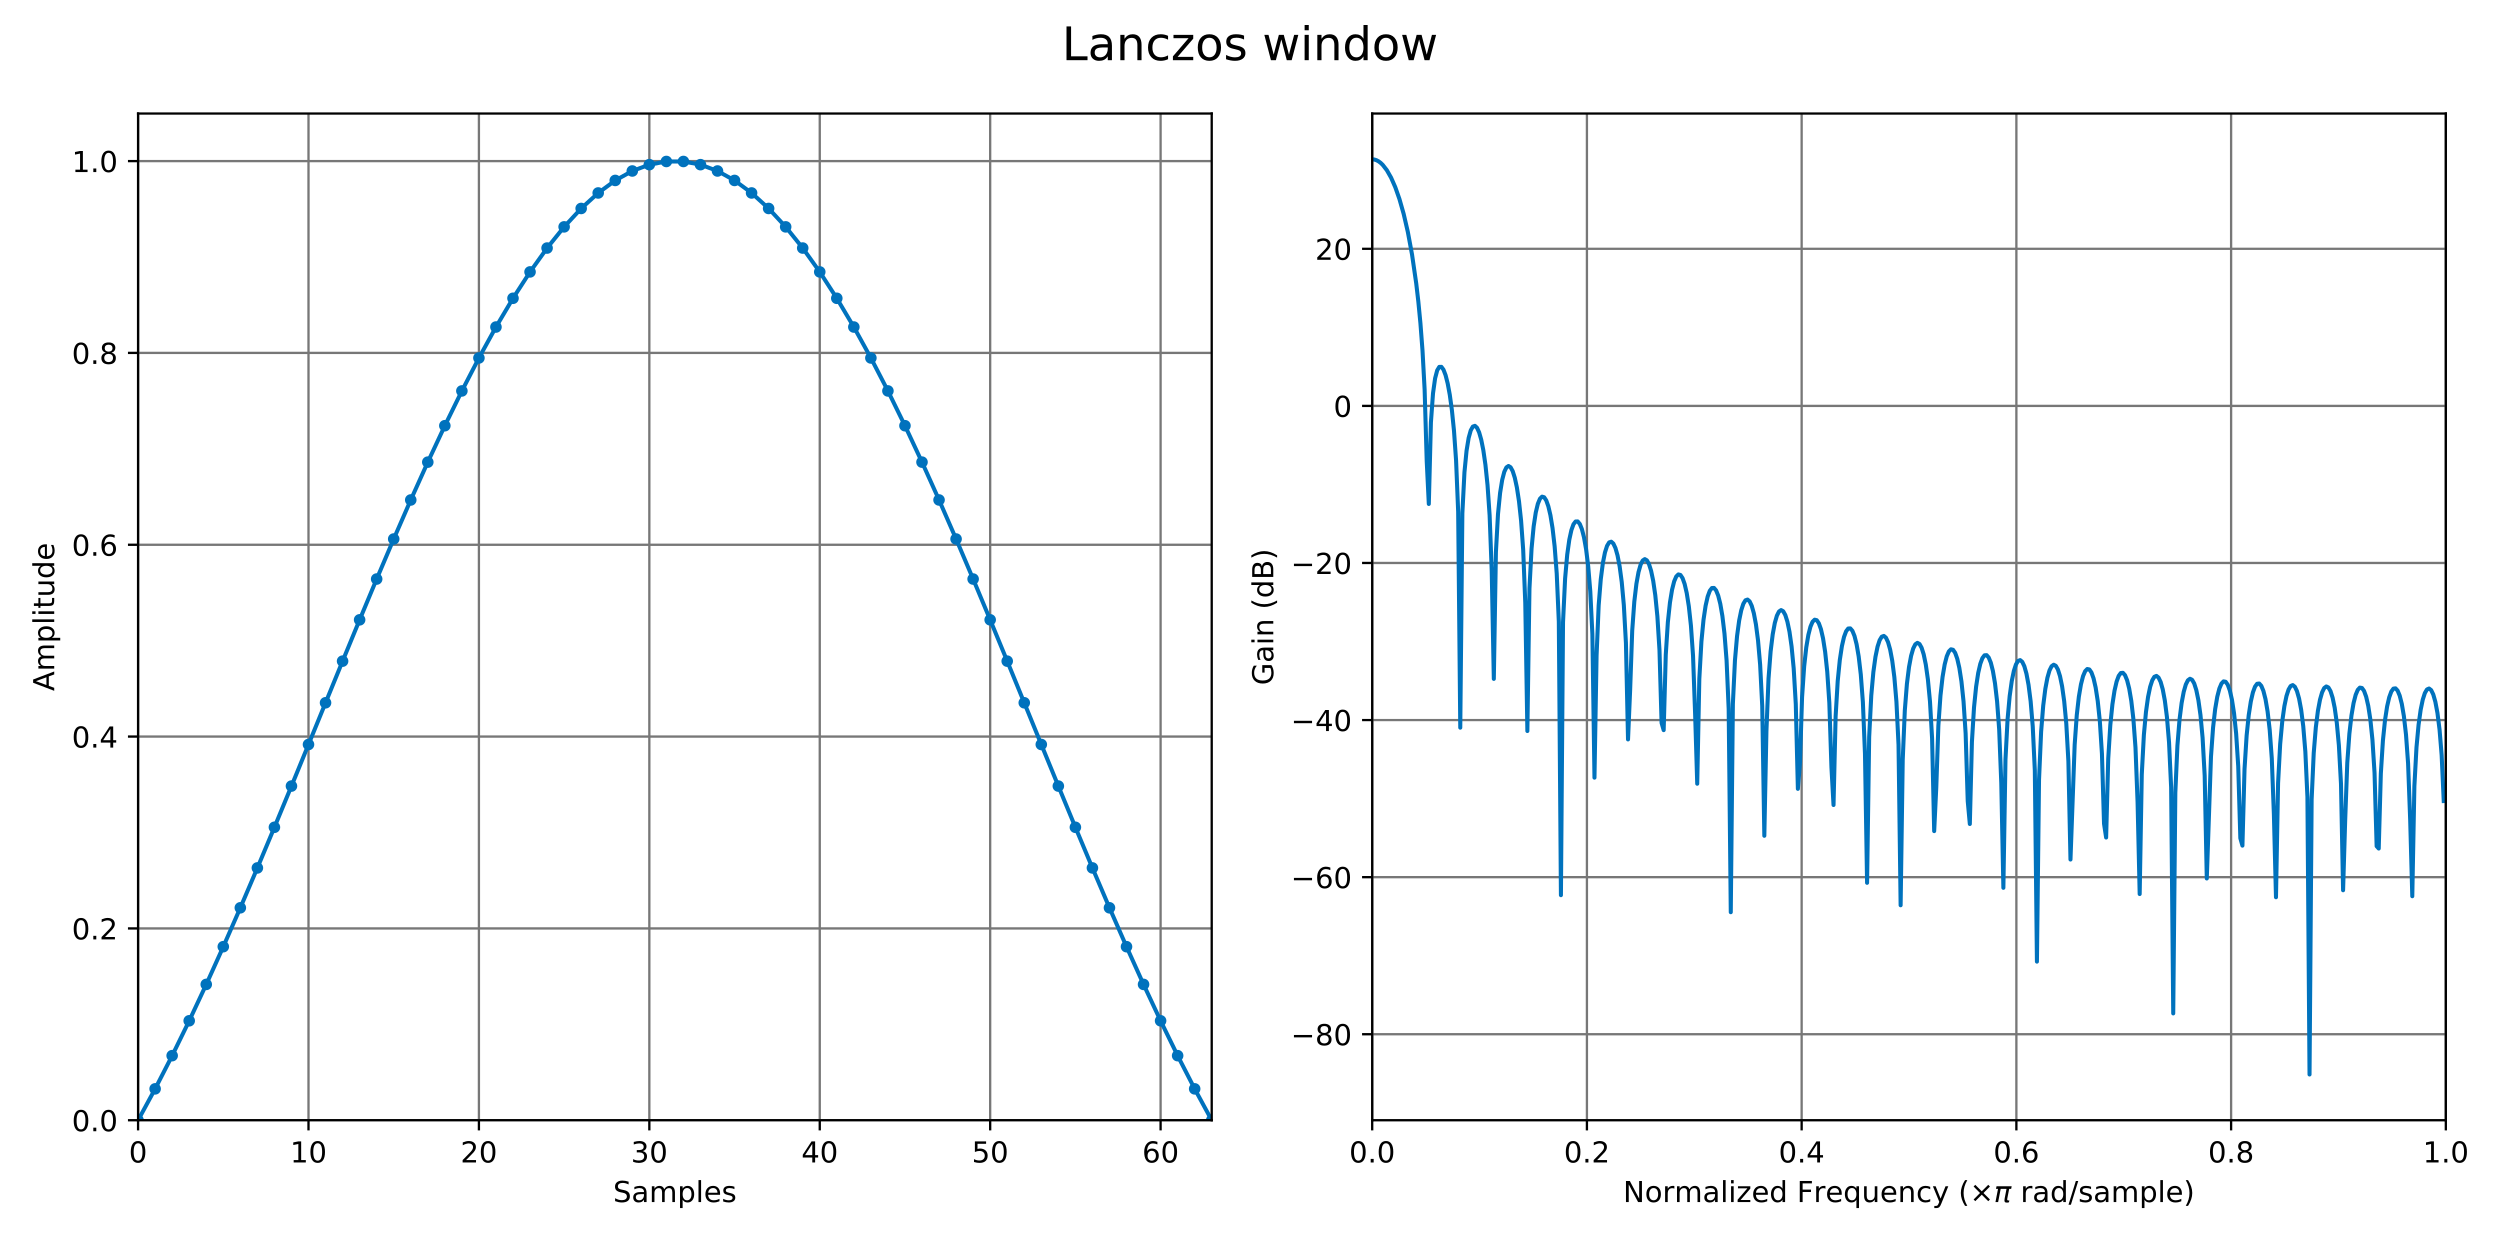 <?xml version="1.0" encoding="utf-8" standalone="no"?>
<!DOCTYPE svg PUBLIC "-//W3C//DTD SVG 1.1//EN"
  "http://www.w3.org/Graphics/SVG/1.1/DTD/svg11.dtd">
<!-- Created with matplotlib (https://matplotlib.org/) -->
<svg height="432pt" version="1.1" viewBox="0 0 864 432" width="864pt" xmlns="http://www.w3.org/2000/svg" xmlns:xlink="http://www.w3.org/1999/xlink">
 <defs>
  <style type="text/css">
*{stroke-linecap:butt;stroke-linejoin:round;}
  </style>
 </defs>
 <g id="figure_1">
  <g id="patch_1">
   <path d="M 0 432 
L 864 432 
L 864 0 
L 0 0 
z
" style="fill:#ffffff;"/>
  </g>
  <g id="axes_1">
   <g id="patch_2">
    <path d="M 47.72 387.16 
L 418.77 387.16 
L 418.77 39.24 
L 47.72 39.24 
z
" style="fill:#ffffff;"/>
   </g>
   <g id="matplotlib.axis_1">
    <g id="xtick_1">
     <g id="line2d_1">
      <path clip-path="url(#p474020f3d9)" d="M 47.72 387.16 
L 47.72 39.24 
" style="fill:none;stroke:#777777;stroke-linecap:square;stroke-width:0.8;"/>
     </g>
     <g id="line2d_2">
      <defs>
       <path d="M 0 0 
L 0 3.5 
" id="mc87c468ee3" style="stroke:#000000;stroke-width:0.8;"/>
      </defs>
      <g>
       <use style="stroke:#000000;stroke-width:0.8;" x="47.72" xlink:href="#mc87c468ee3" y="387.16"/>
      </g>
     </g>
     <g id="text_1">
      <!-- 0 -->
      <defs>
       <path d="M 31.781 66.406 
Q 24.172 66.406 20.328 58.906 
Q 16.5 51.422 16.5 36.375 
Q 16.5 21.391 20.328 13.891 
Q 24.172 6.391 31.781 6.391 
Q 39.453 6.391 43.281 13.891 
Q 47.125 21.391 47.125 36.375 
Q 47.125 51.422 43.281 58.906 
Q 39.453 66.406 31.781 66.406 
z
M 31.781 74.219 
Q 44.047 74.219 50.516 64.516 
Q 56.984 54.828 56.984 36.375 
Q 56.984 17.969 50.516 8.266 
Q 44.047 -1.422 31.781 -1.422 
Q 19.531 -1.422 13.062 8.266 
Q 6.594 17.969 6.594 36.375 
Q 6.594 54.828 13.062 64.516 
Q 19.531 74.219 31.781 74.219 
z
" id="DejaVuSans-48"/>
      </defs>
      <g transform="translate(44.539 401.758)scale(0.1 -0.1)">
       <use xlink:href="#DejaVuSans-48"/>
      </g>
     </g>
    </g>
    <g id="xtick_2">
     <g id="line2d_3">
      <path clip-path="url(#p474020f3d9)" d="M 106.617 387.16 
L 106.617 39.24 
" style="fill:none;stroke:#777777;stroke-linecap:square;stroke-width:0.8;"/>
     </g>
     <g id="line2d_4">
      <g>
       <use style="stroke:#000000;stroke-width:0.8;" x="106.617" xlink:href="#mc87c468ee3" y="387.16"/>
      </g>
     </g>
     <g id="text_2">
      <!-- 10 -->
      <defs>
       <path d="M 12.406 8.297 
L 28.516 8.297 
L 28.516 63.922 
L 10.984 60.406 
L 10.984 69.391 
L 28.422 72.906 
L 38.281 72.906 
L 38.281 8.297 
L 54.391 8.297 
L 54.391 0 
L 12.406 0 
z
" id="DejaVuSans-49"/>
      </defs>
      <g transform="translate(100.254 401.758)scale(0.1 -0.1)">
       <use xlink:href="#DejaVuSans-49"/>
       <use x="63.623" xlink:href="#DejaVuSans-48"/>
      </g>
     </g>
    </g>
    <g id="xtick_3">
     <g id="line2d_5">
      <path clip-path="url(#p474020f3d9)" d="M 165.514 387.16 
L 165.514 39.24 
" style="fill:none;stroke:#777777;stroke-linecap:square;stroke-width:0.8;"/>
     </g>
     <g id="line2d_6">
      <g>
       <use style="stroke:#000000;stroke-width:0.8;" x="165.514" xlink:href="#mc87c468ee3" y="387.16"/>
      </g>
     </g>
     <g id="text_3">
      <!-- 20 -->
      <defs>
       <path d="M 19.188 8.297 
L 53.609 8.297 
L 53.609 0 
L 7.328 0 
L 7.328 8.297 
Q 12.938 14.109 22.625 23.891 
Q 32.328 33.688 34.812 36.531 
Q 39.547 41.844 41.422 45.531 
Q 43.312 49.219 43.312 52.781 
Q 43.312 58.594 39.234 62.25 
Q 35.156 65.922 28.609 65.922 
Q 23.969 65.922 18.812 64.312 
Q 13.672 62.703 7.812 59.422 
L 7.812 69.391 
Q 13.766 71.781 18.938 73 
Q 24.125 74.219 28.422 74.219 
Q 39.75 74.219 46.484 68.547 
Q 53.219 62.891 53.219 53.422 
Q 53.219 48.922 51.531 44.891 
Q 49.859 40.875 45.406 35.406 
Q 44.188 33.984 37.641 27.219 
Q 31.109 20.453 19.188 8.297 
z
" id="DejaVuSans-50"/>
      </defs>
      <g transform="translate(159.151 401.758)scale(0.1 -0.1)">
       <use xlink:href="#DejaVuSans-50"/>
       <use x="63.623" xlink:href="#DejaVuSans-48"/>
      </g>
     </g>
    </g>
    <g id="xtick_4">
     <g id="line2d_7">
      <path clip-path="url(#p474020f3d9)" d="M 224.41 387.16 
L 224.41 39.24 
" style="fill:none;stroke:#777777;stroke-linecap:square;stroke-width:0.8;"/>
     </g>
     <g id="line2d_8">
      <g>
       <use style="stroke:#000000;stroke-width:0.8;" x="224.41" xlink:href="#mc87c468ee3" y="387.16"/>
      </g>
     </g>
     <g id="text_4">
      <!-- 30 -->
      <defs>
       <path d="M 40.578 39.312 
Q 47.656 37.797 51.625 33 
Q 55.609 28.219 55.609 21.188 
Q 55.609 10.406 48.188 4.484 
Q 40.766 -1.422 27.094 -1.422 
Q 22.516 -1.422 17.656 -0.516 
Q 12.797 0.391 7.625 2.203 
L 7.625 11.719 
Q 11.719 9.328 16.594 8.109 
Q 21.484 6.891 26.812 6.891 
Q 36.078 6.891 40.938 10.547 
Q 45.797 14.203 45.797 21.188 
Q 45.797 27.641 41.281 31.266 
Q 36.766 34.906 28.719 34.906 
L 20.219 34.906 
L 20.219 43.016 
L 29.109 43.016 
Q 36.375 43.016 40.234 45.922 
Q 44.094 48.828 44.094 54.297 
Q 44.094 59.906 40.109 62.906 
Q 36.141 65.922 28.719 65.922 
Q 24.656 65.922 20.016 65.031 
Q 15.375 64.156 9.812 62.312 
L 9.812 71.094 
Q 15.438 72.656 20.344 73.438 
Q 25.25 74.219 29.594 74.219 
Q 40.828 74.219 47.359 69.109 
Q 53.906 64.016 53.906 55.328 
Q 53.906 49.266 50.438 45.094 
Q 46.969 40.922 40.578 39.312 
z
" id="DejaVuSans-51"/>
      </defs>
      <g transform="translate(218.048 401.758)scale(0.1 -0.1)">
       <use xlink:href="#DejaVuSans-51"/>
       <use x="63.623" xlink:href="#DejaVuSans-48"/>
      </g>
     </g>
    </g>
    <g id="xtick_5">
     <g id="line2d_9">
      <path clip-path="url(#p474020f3d9)" d="M 283.307 387.16 
L 283.307 39.24 
" style="fill:none;stroke:#777777;stroke-linecap:square;stroke-width:0.8;"/>
     </g>
     <g id="line2d_10">
      <g>
       <use style="stroke:#000000;stroke-width:0.8;" x="283.307" xlink:href="#mc87c468ee3" y="387.16"/>
      </g>
     </g>
     <g id="text_5">
      <!-- 40 -->
      <defs>
       <path d="M 37.797 64.312 
L 12.891 25.391 
L 37.797 25.391 
z
M 35.203 72.906 
L 47.609 72.906 
L 47.609 25.391 
L 58.016 25.391 
L 58.016 17.188 
L 47.609 17.188 
L 47.609 0 
L 37.797 0 
L 37.797 17.188 
L 4.891 17.188 
L 4.891 26.703 
z
" id="DejaVuSans-52"/>
      </defs>
      <g transform="translate(276.945 401.758)scale(0.1 -0.1)">
       <use xlink:href="#DejaVuSans-52"/>
       <use x="63.623" xlink:href="#DejaVuSans-48"/>
      </g>
     </g>
    </g>
    <g id="xtick_6">
     <g id="line2d_11">
      <path clip-path="url(#p474020f3d9)" d="M 342.204 387.16 
L 342.204 39.24 
" style="fill:none;stroke:#777777;stroke-linecap:square;stroke-width:0.8;"/>
     </g>
     <g id="line2d_12">
      <g>
       <use style="stroke:#000000;stroke-width:0.8;" x="342.204" xlink:href="#mc87c468ee3" y="387.16"/>
      </g>
     </g>
     <g id="text_6">
      <!-- 50 -->
      <defs>
       <path d="M 10.797 72.906 
L 49.516 72.906 
L 49.516 64.594 
L 19.828 64.594 
L 19.828 46.734 
Q 21.969 47.469 24.109 47.828 
Q 26.266 48.188 28.422 48.188 
Q 40.625 48.188 47.75 41.5 
Q 54.891 34.812 54.891 23.391 
Q 54.891 11.625 47.562 5.094 
Q 40.234 -1.422 26.906 -1.422 
Q 22.312 -1.422 17.547 -0.641 
Q 12.797 0.141 7.719 1.703 
L 7.719 11.625 
Q 12.109 9.234 16.797 8.062 
Q 21.484 6.891 26.703 6.891 
Q 35.156 6.891 40.078 11.328 
Q 45.016 15.766 45.016 23.391 
Q 45.016 31 40.078 35.438 
Q 35.156 39.891 26.703 39.891 
Q 22.75 39.891 18.812 39.016 
Q 14.891 38.141 10.797 36.281 
z
" id="DejaVuSans-53"/>
      </defs>
      <g transform="translate(335.842 401.758)scale(0.1 -0.1)">
       <use xlink:href="#DejaVuSans-53"/>
       <use x="63.623" xlink:href="#DejaVuSans-48"/>
      </g>
     </g>
    </g>
    <g id="xtick_7">
     <g id="line2d_13">
      <path clip-path="url(#p474020f3d9)" d="M 401.101 387.16 
L 401.101 39.24 
" style="fill:none;stroke:#777777;stroke-linecap:square;stroke-width:0.8;"/>
     </g>
     <g id="line2d_14">
      <g>
       <use style="stroke:#000000;stroke-width:0.8;" x="401.101" xlink:href="#mc87c468ee3" y="387.16"/>
      </g>
     </g>
     <g id="text_7">
      <!-- 60 -->
      <defs>
       <path d="M 33.016 40.375 
Q 26.375 40.375 22.484 35.828 
Q 18.609 31.297 18.609 23.391 
Q 18.609 15.531 22.484 10.953 
Q 26.375 6.391 33.016 6.391 
Q 39.656 6.391 43.531 10.953 
Q 47.406 15.531 47.406 23.391 
Q 47.406 31.297 43.531 35.828 
Q 39.656 40.375 33.016 40.375 
z
M 52.594 71.297 
L 52.594 62.312 
Q 48.875 64.062 45.094 64.984 
Q 41.312 65.922 37.594 65.922 
Q 27.828 65.922 22.672 59.328 
Q 17.531 52.734 16.797 39.406 
Q 19.672 43.656 24.016 45.922 
Q 28.375 48.188 33.594 48.188 
Q 44.578 48.188 50.953 41.516 
Q 57.328 34.859 57.328 23.391 
Q 57.328 12.156 50.688 5.359 
Q 44.047 -1.422 33.016 -1.422 
Q 20.359 -1.422 13.672 8.266 
Q 6.984 17.969 6.984 36.375 
Q 6.984 53.656 15.188 63.938 
Q 23.391 74.219 37.203 74.219 
Q 40.922 74.219 44.703 73.484 
Q 48.484 72.75 52.594 71.297 
z
" id="DejaVuSans-54"/>
      </defs>
      <g transform="translate(394.738 401.758)scale(0.1 -0.1)">
       <use xlink:href="#DejaVuSans-54"/>
       <use x="63.623" xlink:href="#DejaVuSans-48"/>
      </g>
     </g>
    </g>
    <g id="text_8">
     <!-- Samples -->
     <defs>
      <path d="M 53.516 70.516 
L 53.516 60.891 
Q 47.906 63.578 42.922 64.891 
Q 37.938 66.219 33.297 66.219 
Q 25.25 66.219 20.875 63.094 
Q 16.5 59.969 16.5 54.203 
Q 16.5 49.359 19.406 46.891 
Q 22.312 44.438 30.422 42.922 
L 36.375 41.703 
Q 47.406 39.594 52.656 34.297 
Q 57.906 29 57.906 20.125 
Q 57.906 9.516 50.797 4.047 
Q 43.703 -1.422 29.984 -1.422 
Q 24.812 -1.422 18.969 -0.25 
Q 13.141 0.922 6.891 3.219 
L 6.891 13.375 
Q 12.891 10.016 18.656 8.297 
Q 24.422 6.594 29.984 6.594 
Q 38.422 6.594 43.016 9.906 
Q 47.609 13.234 47.609 19.391 
Q 47.609 24.75 44.312 27.781 
Q 41.016 30.812 33.5 32.328 
L 27.484 33.5 
Q 16.453 35.688 11.516 40.375 
Q 6.594 45.062 6.594 53.422 
Q 6.594 63.094 13.406 68.656 
Q 20.219 74.219 32.172 74.219 
Q 37.312 74.219 42.625 73.281 
Q 47.953 72.359 53.516 70.516 
z
" id="DejaVuSans-83"/>
      <path d="M 34.281 27.484 
Q 23.391 27.484 19.188 25 
Q 14.984 22.516 14.984 16.5 
Q 14.984 11.719 18.141 8.906 
Q 21.297 6.109 26.703 6.109 
Q 34.188 6.109 38.703 11.406 
Q 43.219 16.703 43.219 25.484 
L 43.219 27.484 
z
M 52.203 31.203 
L 52.203 0 
L 43.219 0 
L 43.219 8.297 
Q 40.141 3.328 35.547 0.953 
Q 30.953 -1.422 24.312 -1.422 
Q 15.922 -1.422 10.953 3.297 
Q 6 8.016 6 15.922 
Q 6 25.141 12.172 29.828 
Q 18.359 34.516 30.609 34.516 
L 43.219 34.516 
L 43.219 35.406 
Q 43.219 41.609 39.141 45 
Q 35.062 48.391 27.688 48.391 
Q 23 48.391 18.547 47.266 
Q 14.109 46.141 10.016 43.891 
L 10.016 52.203 
Q 14.938 54.109 19.578 55.047 
Q 24.219 56 28.609 56 
Q 40.484 56 46.344 49.844 
Q 52.203 43.703 52.203 31.203 
z
" id="DejaVuSans-97"/>
      <path d="M 52 44.188 
Q 55.375 50.25 60.062 53.125 
Q 64.75 56 71.094 56 
Q 79.641 56 84.281 50.016 
Q 88.922 44.047 88.922 33.016 
L 88.922 0 
L 79.891 0 
L 79.891 32.719 
Q 79.891 40.578 77.094 44.375 
Q 74.312 48.188 68.609 48.188 
Q 61.625 48.188 57.562 43.547 
Q 53.516 38.922 53.516 30.906 
L 53.516 0 
L 44.484 0 
L 44.484 32.719 
Q 44.484 40.625 41.703 44.406 
Q 38.922 48.188 33.109 48.188 
Q 26.219 48.188 22.156 43.531 
Q 18.109 38.875 18.109 30.906 
L 18.109 0 
L 9.078 0 
L 9.078 54.688 
L 18.109 54.688 
L 18.109 46.188 
Q 21.188 51.219 25.484 53.609 
Q 29.781 56 35.688 56 
Q 41.656 56 45.828 52.969 
Q 50 49.953 52 44.188 
z
" id="DejaVuSans-109"/>
      <path d="M 18.109 8.203 
L 18.109 -20.797 
L 9.078 -20.797 
L 9.078 54.688 
L 18.109 54.688 
L 18.109 46.391 
Q 20.953 51.266 25.266 53.625 
Q 29.594 56 35.594 56 
Q 45.562 56 51.781 48.094 
Q 58.016 40.188 58.016 27.297 
Q 58.016 14.406 51.781 6.484 
Q 45.562 -1.422 35.594 -1.422 
Q 29.594 -1.422 25.266 0.953 
Q 20.953 3.328 18.109 8.203 
z
M 48.688 27.297 
Q 48.688 37.203 44.609 42.844 
Q 40.531 48.484 33.406 48.484 
Q 26.266 48.484 22.188 42.844 
Q 18.109 37.203 18.109 27.297 
Q 18.109 17.391 22.188 11.75 
Q 26.266 6.109 33.406 6.109 
Q 40.531 6.109 44.609 11.75 
Q 48.688 17.391 48.688 27.297 
z
" id="DejaVuSans-112"/>
      <path d="M 9.422 75.984 
L 18.406 75.984 
L 18.406 0 
L 9.422 0 
z
" id="DejaVuSans-108"/>
      <path d="M 56.203 29.594 
L 56.203 25.203 
L 14.891 25.203 
Q 15.484 15.922 20.484 11.062 
Q 25.484 6.203 34.422 6.203 
Q 39.594 6.203 44.453 7.469 
Q 49.312 8.734 54.109 11.281 
L 54.109 2.781 
Q 49.266 0.734 44.188 -0.344 
Q 39.109 -1.422 33.891 -1.422 
Q 20.797 -1.422 13.156 6.188 
Q 5.516 13.812 5.516 26.812 
Q 5.516 40.234 12.766 48.109 
Q 20.016 56 32.328 56 
Q 43.359 56 49.781 48.891 
Q 56.203 41.797 56.203 29.594 
z
M 47.219 32.234 
Q 47.125 39.594 43.094 43.984 
Q 39.062 48.391 32.422 48.391 
Q 24.906 48.391 20.391 44.141 
Q 15.875 39.891 15.188 32.172 
z
" id="DejaVuSans-101"/>
      <path d="M 44.281 53.078 
L 44.281 44.578 
Q 40.484 46.531 36.375 47.5 
Q 32.281 48.484 27.875 48.484 
Q 21.188 48.484 17.844 46.438 
Q 14.5 44.391 14.5 40.281 
Q 14.5 37.156 16.891 35.375 
Q 19.281 33.594 26.516 31.984 
L 29.594 31.297 
Q 39.156 29.25 43.188 25.516 
Q 47.219 21.781 47.219 15.094 
Q 47.219 7.469 41.188 3.016 
Q 35.156 -1.422 24.609 -1.422 
Q 20.219 -1.422 15.453 -0.562 
Q 10.688 0.297 5.422 2 
L 5.422 11.281 
Q 10.406 8.688 15.234 7.391 
Q 20.062 6.109 24.812 6.109 
Q 31.156 6.109 34.562 8.281 
Q 37.984 10.453 37.984 14.406 
Q 37.984 18.062 35.516 20.016 
Q 33.062 21.969 24.703 23.781 
L 21.578 24.516 
Q 13.234 26.266 9.516 29.906 
Q 5.812 33.547 5.812 39.891 
Q 5.812 47.609 11.281 51.797 
Q 16.75 56 26.812 56 
Q 31.781 56 36.172 55.266 
Q 40.578 54.547 44.281 53.078 
z
" id="DejaVuSans-115"/>
     </defs>
     <g transform="translate(211.892 415.437)scale(0.1 -0.1)">
      <use xlink:href="#DejaVuSans-83"/>
      <use x="63.477" xlink:href="#DejaVuSans-97"/>
      <use x="124.756" xlink:href="#DejaVuSans-109"/>
      <use x="222.168" xlink:href="#DejaVuSans-112"/>
      <use x="285.645" xlink:href="#DejaVuSans-108"/>
      <use x="313.428" xlink:href="#DejaVuSans-101"/>
      <use x="374.951" xlink:href="#DejaVuSans-115"/>
     </g>
    </g>
   </g>
   <g id="matplotlib.axis_2">
    <g id="ytick_1">
     <g id="line2d_15">
      <path clip-path="url(#p474020f3d9)" d="M 47.72 387.16 
L 418.77 387.16 
" style="fill:none;stroke:#777777;stroke-linecap:square;stroke-width:0.8;"/>
     </g>
     <g id="line2d_16">
      <defs>
       <path d="M 0 0 
L -3.5 0 
" id="mb88f302533" style="stroke:#000000;stroke-width:0.8;"/>
      </defs>
      <g>
       <use style="stroke:#000000;stroke-width:0.8;" x="47.72" xlink:href="#mb88f302533" y="387.16"/>
      </g>
     </g>
     <g id="text_9">
      <!-- 0.0 -->
      <defs>
       <path d="M 10.688 12.406 
L 21 12.406 
L 21 0 
L 10.688 0 
z
" id="DejaVuSans-46"/>
      </defs>
      <g transform="translate(24.817 390.959)scale(0.1 -0.1)">
       <use xlink:href="#DejaVuSans-48"/>
       <use x="63.623" xlink:href="#DejaVuSans-46"/>
       <use x="95.41" xlink:href="#DejaVuSans-48"/>
      </g>
     </g>
    </g>
    <g id="ytick_2">
     <g id="line2d_17">
      <path clip-path="url(#p474020f3d9)" d="M 47.72 320.862 
L 418.77 320.862 
" style="fill:none;stroke:#777777;stroke-linecap:square;stroke-width:0.8;"/>
     </g>
     <g id="line2d_18">
      <g>
       <use style="stroke:#000000;stroke-width:0.8;" x="47.72" xlink:href="#mb88f302533" y="320.862"/>
      </g>
     </g>
     <g id="text_10">
      <!-- 0.2 -->
      <g transform="translate(24.817 324.661)scale(0.1 -0.1)">
       <use xlink:href="#DejaVuSans-48"/>
       <use x="63.623" xlink:href="#DejaVuSans-46"/>
       <use x="95.41" xlink:href="#DejaVuSans-50"/>
      </g>
     </g>
    </g>
    <g id="ytick_3">
     <g id="line2d_19">
      <path clip-path="url(#p474020f3d9)" d="M 47.72 254.564 
L 418.77 254.564 
" style="fill:none;stroke:#777777;stroke-linecap:square;stroke-width:0.8;"/>
     </g>
     <g id="line2d_20">
      <g>
       <use style="stroke:#000000;stroke-width:0.8;" x="47.72" xlink:href="#mb88f302533" y="254.564"/>
      </g>
     </g>
     <g id="text_11">
      <!-- 0.4 -->
      <g transform="translate(24.817 258.363)scale(0.1 -0.1)">
       <use xlink:href="#DejaVuSans-48"/>
       <use x="63.623" xlink:href="#DejaVuSans-46"/>
       <use x="95.41" xlink:href="#DejaVuSans-52"/>
      </g>
     </g>
    </g>
    <g id="ytick_4">
     <g id="line2d_21">
      <path clip-path="url(#p474020f3d9)" d="M 47.72 188.266 
L 418.77 188.266 
" style="fill:none;stroke:#777777;stroke-linecap:square;stroke-width:0.8;"/>
     </g>
     <g id="line2d_22">
      <g>
       <use style="stroke:#000000;stroke-width:0.8;" x="47.72" xlink:href="#mb88f302533" y="188.266"/>
      </g>
     </g>
     <g id="text_12">
      <!-- 0.6 -->
      <g transform="translate(24.817 192.065)scale(0.1 -0.1)">
       <use xlink:href="#DejaVuSans-48"/>
       <use x="63.623" xlink:href="#DejaVuSans-46"/>
       <use x="95.41" xlink:href="#DejaVuSans-54"/>
      </g>
     </g>
    </g>
    <g id="ytick_5">
     <g id="line2d_23">
      <path clip-path="url(#p474020f3d9)" d="M 47.72 121.968 
L 418.77 121.968 
" style="fill:none;stroke:#777777;stroke-linecap:square;stroke-width:0.8;"/>
     </g>
     <g id="line2d_24">
      <g>
       <use style="stroke:#000000;stroke-width:0.8;" x="47.72" xlink:href="#mb88f302533" y="121.968"/>
      </g>
     </g>
     <g id="text_13">
      <!-- 0.8 -->
      <defs>
       <path d="M 31.781 34.625 
Q 24.75 34.625 20.719 30.859 
Q 16.703 27.094 16.703 20.516 
Q 16.703 13.922 20.719 10.156 
Q 24.75 6.391 31.781 6.391 
Q 38.812 6.391 42.859 10.172 
Q 46.922 13.969 46.922 20.516 
Q 46.922 27.094 42.891 30.859 
Q 38.875 34.625 31.781 34.625 
z
M 21.922 38.812 
Q 15.578 40.375 12.031 44.719 
Q 8.5 49.078 8.5 55.328 
Q 8.5 64.062 14.719 69.141 
Q 20.953 74.219 31.781 74.219 
Q 42.672 74.219 48.875 69.141 
Q 55.078 64.062 55.078 55.328 
Q 55.078 49.078 51.531 44.719 
Q 48 40.375 41.703 38.812 
Q 48.828 37.156 52.797 32.312 
Q 56.781 27.484 56.781 20.516 
Q 56.781 9.906 50.312 4.234 
Q 43.844 -1.422 31.781 -1.422 
Q 19.734 -1.422 13.25 4.234 
Q 6.781 9.906 6.781 20.516 
Q 6.781 27.484 10.781 32.312 
Q 14.797 37.156 21.922 38.812 
z
M 18.312 54.391 
Q 18.312 48.734 21.844 45.562 
Q 25.391 42.391 31.781 42.391 
Q 38.141 42.391 41.719 45.562 
Q 45.312 48.734 45.312 54.391 
Q 45.312 60.062 41.719 63.234 
Q 38.141 66.406 31.781 66.406 
Q 25.391 66.406 21.844 63.234 
Q 18.312 60.062 18.312 54.391 
z
" id="DejaVuSans-56"/>
      </defs>
      <g transform="translate(24.817 125.767)scale(0.1 -0.1)">
       <use xlink:href="#DejaVuSans-48"/>
       <use x="63.623" xlink:href="#DejaVuSans-46"/>
       <use x="95.41" xlink:href="#DejaVuSans-56"/>
      </g>
     </g>
    </g>
    <g id="ytick_6">
     <g id="line2d_25">
      <path clip-path="url(#p474020f3d9)" d="M 47.72 55.67 
L 418.77 55.67 
" style="fill:none;stroke:#777777;stroke-linecap:square;stroke-width:0.8;"/>
     </g>
     <g id="line2d_26">
      <g>
       <use style="stroke:#000000;stroke-width:0.8;" x="47.72" xlink:href="#mb88f302533" y="55.67"/>
      </g>
     </g>
     <g id="text_14">
      <!-- 1.0 -->
      <g transform="translate(24.817 59.469)scale(0.1 -0.1)">
       <use xlink:href="#DejaVuSans-49"/>
       <use x="63.623" xlink:href="#DejaVuSans-46"/>
       <use x="95.41" xlink:href="#DejaVuSans-48"/>
      </g>
     </g>
    </g>
    <g id="text_15">
     <!-- Amplitude -->
     <defs>
      <path d="M 34.188 63.188 
L 20.797 26.906 
L 47.609 26.906 
z
M 28.609 72.906 
L 39.797 72.906 
L 67.578 0 
L 57.328 0 
L 50.688 18.703 
L 17.828 18.703 
L 11.188 0 
L 0.781 0 
z
" id="DejaVuSans-65"/>
      <path d="M 9.422 54.688 
L 18.406 54.688 
L 18.406 0 
L 9.422 0 
z
M 9.422 75.984 
L 18.406 75.984 
L 18.406 64.594 
L 9.422 64.594 
z
" id="DejaVuSans-105"/>
      <path d="M 18.312 70.219 
L 18.312 54.688 
L 36.812 54.688 
L 36.812 47.703 
L 18.312 47.703 
L 18.312 18.016 
Q 18.312 11.328 20.141 9.422 
Q 21.969 7.516 27.594 7.516 
L 36.812 7.516 
L 36.812 0 
L 27.594 0 
Q 17.188 0 13.234 3.875 
Q 9.281 7.766 9.281 18.016 
L 9.281 47.703 
L 2.688 47.703 
L 2.688 54.688 
L 9.281 54.688 
L 9.281 70.219 
z
" id="DejaVuSans-116"/>
      <path d="M 8.5 21.578 
L 8.5 54.688 
L 17.484 54.688 
L 17.484 21.922 
Q 17.484 14.156 20.5 10.266 
Q 23.531 6.391 29.594 6.391 
Q 36.859 6.391 41.078 11.031 
Q 45.312 15.672 45.312 23.688 
L 45.312 54.688 
L 54.297 54.688 
L 54.297 0 
L 45.312 0 
L 45.312 8.406 
Q 42.047 3.422 37.719 1 
Q 33.406 -1.422 27.688 -1.422 
Q 18.266 -1.422 13.375 4.438 
Q 8.5 10.297 8.5 21.578 
z
M 31.109 56 
z
" id="DejaVuSans-117"/>
      <path d="M 45.406 46.391 
L 45.406 75.984 
L 54.391 75.984 
L 54.391 0 
L 45.406 0 
L 45.406 8.203 
Q 42.578 3.328 38.25 0.953 
Q 33.938 -1.422 27.875 -1.422 
Q 17.969 -1.422 11.734 6.484 
Q 5.516 14.406 5.516 27.297 
Q 5.516 40.188 11.734 48.094 
Q 17.969 56 27.875 56 
Q 33.938 56 38.25 53.625 
Q 42.578 51.266 45.406 46.391 
z
M 14.797 27.297 
Q 14.797 17.391 18.875 11.75 
Q 22.953 6.109 30.078 6.109 
Q 37.203 6.109 41.297 11.75 
Q 45.406 17.391 45.406 27.297 
Q 45.406 37.203 41.297 42.844 
Q 37.203 48.484 30.078 48.484 
Q 22.953 48.484 18.875 42.844 
Q 14.797 37.203 14.797 27.297 
z
" id="DejaVuSans-100"/>
     </defs>
     <g transform="translate(18.737 238.823)rotate(-90)scale(0.1 -0.1)">
      <use xlink:href="#DejaVuSans-65"/>
      <use x="68.408" xlink:href="#DejaVuSans-109"/>
      <use x="165.82" xlink:href="#DejaVuSans-112"/>
      <use x="229.297" xlink:href="#DejaVuSans-108"/>
      <use x="257.08" xlink:href="#DejaVuSans-105"/>
      <use x="284.863" xlink:href="#DejaVuSans-116"/>
      <use x="324.072" xlink:href="#DejaVuSans-117"/>
      <use x="387.451" xlink:href="#DejaVuSans-100"/>
      <use x="450.928" xlink:href="#DejaVuSans-101"/>
     </g>
    </g>
   </g>
   <g id="line2d_27">
    <path clip-path="url(#p474020f3d9)" d="M 47.72 387.16 
L 53.61 376.309 
L 59.499 364.835 
L 65.389 352.785 
L 71.279 340.212 
L 77.168 327.175 
L 83.058 313.735 
L 88.948 299.957 
L 94.837 285.91 
L 100.727 271.665 
L 106.617 257.297 
L 112.507 242.881 
L 118.396 228.493 
L 124.286 214.212 
L 130.176 200.116 
L 136.065 186.283 
L 141.955 172.79 
L 147.845 159.714 
L 153.734 147.128 
L 159.624 135.105 
L 165.514 123.714 
L 171.403 113.02 
L 177.293 103.087 
L 183.183 93.972 
L 189.072 85.728 
L 194.962 78.405 
L 200.852 72.045 
L 206.741 66.687 
L 212.631 62.361 
L 218.521 59.094 
L 224.41 56.905 
L 230.3 55.808 
L 236.19 55.808 
L 242.08 56.905 
L 247.969 59.094 
L 253.859 62.361 
L 259.749 66.687 
L 265.638 72.045 
L 271.528 78.405 
L 277.418 85.728 
L 283.307 93.972 
L 289.197 103.087 
L 295.087 113.02 
L 300.976 123.714 
L 306.866 135.105 
L 312.756 147.128 
L 318.645 159.714 
L 324.535 172.79 
L 330.425 186.283 
L 336.314 200.116 
L 342.204 214.212 
L 348.094 228.493 
L 353.983 242.881 
L 359.873 257.297 
L 365.763 271.665 
L 371.653 285.91 
L 377.542 299.957 
L 383.432 313.735 
L 389.322 327.175 
L 395.211 340.212 
L 401.101 352.785 
L 406.991 364.835 
L 412.88 376.309 
L 418.77 387.16 
" style="fill:none;stroke:#0072bd;stroke-linecap:square;stroke-width:1.4;"/>
    <defs>
     <path d="M 0 1.5 
C 0.398 1.5 0.779 1.342 1.061 1.061 
C 1.342 0.779 1.5 0.398 1.5 0 
C 1.5 -0.398 1.342 -0.779 1.061 -1.061 
C 0.779 -1.342 0.398 -1.5 0 -1.5 
C -0.398 -1.5 -0.779 -1.342 -1.061 -1.061 
C -1.342 -0.779 -1.5 -0.398 -1.5 0 
C -1.5 0.398 -1.342 0.779 -1.061 1.061 
C -0.779 1.342 -0.398 1.5 0 1.5 
z
" id="mecbbe6fafc" style="stroke:#0072bd;"/>
    </defs>
    <g clip-path="url(#p474020f3d9)">
     <use style="fill:#0072bd;stroke:#0072bd;" x="47.72" xlink:href="#mecbbe6fafc" y="387.16"/>
     <use style="fill:#0072bd;stroke:#0072bd;" x="53.61" xlink:href="#mecbbe6fafc" y="376.309"/>
     <use style="fill:#0072bd;stroke:#0072bd;" x="59.499" xlink:href="#mecbbe6fafc" y="364.835"/>
     <use style="fill:#0072bd;stroke:#0072bd;" x="65.389" xlink:href="#mecbbe6fafc" y="352.785"/>
     <use style="fill:#0072bd;stroke:#0072bd;" x="71.279" xlink:href="#mecbbe6fafc" y="340.212"/>
     <use style="fill:#0072bd;stroke:#0072bd;" x="77.168" xlink:href="#mecbbe6fafc" y="327.175"/>
     <use style="fill:#0072bd;stroke:#0072bd;" x="83.058" xlink:href="#mecbbe6fafc" y="313.735"/>
     <use style="fill:#0072bd;stroke:#0072bd;" x="88.948" xlink:href="#mecbbe6fafc" y="299.957"/>
     <use style="fill:#0072bd;stroke:#0072bd;" x="94.837" xlink:href="#mecbbe6fafc" y="285.91"/>
     <use style="fill:#0072bd;stroke:#0072bd;" x="100.727" xlink:href="#mecbbe6fafc" y="271.665"/>
     <use style="fill:#0072bd;stroke:#0072bd;" x="106.617" xlink:href="#mecbbe6fafc" y="257.297"/>
     <use style="fill:#0072bd;stroke:#0072bd;" x="112.507" xlink:href="#mecbbe6fafc" y="242.881"/>
     <use style="fill:#0072bd;stroke:#0072bd;" x="118.396" xlink:href="#mecbbe6fafc" y="228.493"/>
     <use style="fill:#0072bd;stroke:#0072bd;" x="124.286" xlink:href="#mecbbe6fafc" y="214.212"/>
     <use style="fill:#0072bd;stroke:#0072bd;" x="130.176" xlink:href="#mecbbe6fafc" y="200.116"/>
     <use style="fill:#0072bd;stroke:#0072bd;" x="136.065" xlink:href="#mecbbe6fafc" y="186.283"/>
     <use style="fill:#0072bd;stroke:#0072bd;" x="141.955" xlink:href="#mecbbe6fafc" y="172.79"/>
     <use style="fill:#0072bd;stroke:#0072bd;" x="147.845" xlink:href="#mecbbe6fafc" y="159.714"/>
     <use style="fill:#0072bd;stroke:#0072bd;" x="153.734" xlink:href="#mecbbe6fafc" y="147.128"/>
     <use style="fill:#0072bd;stroke:#0072bd;" x="159.624" xlink:href="#mecbbe6fafc" y="135.105"/>
     <use style="fill:#0072bd;stroke:#0072bd;" x="165.514" xlink:href="#mecbbe6fafc" y="123.714"/>
     <use style="fill:#0072bd;stroke:#0072bd;" x="171.403" xlink:href="#mecbbe6fafc" y="113.02"/>
     <use style="fill:#0072bd;stroke:#0072bd;" x="177.293" xlink:href="#mecbbe6fafc" y="103.087"/>
     <use style="fill:#0072bd;stroke:#0072bd;" x="183.183" xlink:href="#mecbbe6fafc" y="93.972"/>
     <use style="fill:#0072bd;stroke:#0072bd;" x="189.072" xlink:href="#mecbbe6fafc" y="85.728"/>
     <use style="fill:#0072bd;stroke:#0072bd;" x="194.962" xlink:href="#mecbbe6fafc" y="78.405"/>
     <use style="fill:#0072bd;stroke:#0072bd;" x="200.852" xlink:href="#mecbbe6fafc" y="72.045"/>
     <use style="fill:#0072bd;stroke:#0072bd;" x="206.741" xlink:href="#mecbbe6fafc" y="66.687"/>
     <use style="fill:#0072bd;stroke:#0072bd;" x="212.631" xlink:href="#mecbbe6fafc" y="62.361"/>
     <use style="fill:#0072bd;stroke:#0072bd;" x="218.521" xlink:href="#mecbbe6fafc" y="59.094"/>
     <use style="fill:#0072bd;stroke:#0072bd;" x="224.41" xlink:href="#mecbbe6fafc" y="56.905"/>
     <use style="fill:#0072bd;stroke:#0072bd;" x="230.3" xlink:href="#mecbbe6fafc" y="55.808"/>
     <use style="fill:#0072bd;stroke:#0072bd;" x="236.19" xlink:href="#mecbbe6fafc" y="55.808"/>
     <use style="fill:#0072bd;stroke:#0072bd;" x="242.08" xlink:href="#mecbbe6fafc" y="56.905"/>
     <use style="fill:#0072bd;stroke:#0072bd;" x="247.969" xlink:href="#mecbbe6fafc" y="59.094"/>
     <use style="fill:#0072bd;stroke:#0072bd;" x="253.859" xlink:href="#mecbbe6fafc" y="62.361"/>
     <use style="fill:#0072bd;stroke:#0072bd;" x="259.749" xlink:href="#mecbbe6fafc" y="66.687"/>
     <use style="fill:#0072bd;stroke:#0072bd;" x="265.638" xlink:href="#mecbbe6fafc" y="72.045"/>
     <use style="fill:#0072bd;stroke:#0072bd;" x="271.528" xlink:href="#mecbbe6fafc" y="78.405"/>
     <use style="fill:#0072bd;stroke:#0072bd;" x="277.418" xlink:href="#mecbbe6fafc" y="85.728"/>
     <use style="fill:#0072bd;stroke:#0072bd;" x="283.307" xlink:href="#mecbbe6fafc" y="93.972"/>
     <use style="fill:#0072bd;stroke:#0072bd;" x="289.197" xlink:href="#mecbbe6fafc" y="103.087"/>
     <use style="fill:#0072bd;stroke:#0072bd;" x="295.087" xlink:href="#mecbbe6fafc" y="113.02"/>
     <use style="fill:#0072bd;stroke:#0072bd;" x="300.976" xlink:href="#mecbbe6fafc" y="123.714"/>
     <use style="fill:#0072bd;stroke:#0072bd;" x="306.866" xlink:href="#mecbbe6fafc" y="135.105"/>
     <use style="fill:#0072bd;stroke:#0072bd;" x="312.756" xlink:href="#mecbbe6fafc" y="147.128"/>
     <use style="fill:#0072bd;stroke:#0072bd;" x="318.645" xlink:href="#mecbbe6fafc" y="159.714"/>
     <use style="fill:#0072bd;stroke:#0072bd;" x="324.535" xlink:href="#mecbbe6fafc" y="172.79"/>
     <use style="fill:#0072bd;stroke:#0072bd;" x="330.425" xlink:href="#mecbbe6fafc" y="186.283"/>
     <use style="fill:#0072bd;stroke:#0072bd;" x="336.314" xlink:href="#mecbbe6fafc" y="200.116"/>
     <use style="fill:#0072bd;stroke:#0072bd;" x="342.204" xlink:href="#mecbbe6fafc" y="214.212"/>
     <use style="fill:#0072bd;stroke:#0072bd;" x="348.094" xlink:href="#mecbbe6fafc" y="228.493"/>
     <use style="fill:#0072bd;stroke:#0072bd;" x="353.983" xlink:href="#mecbbe6fafc" y="242.881"/>
     <use style="fill:#0072bd;stroke:#0072bd;" x="359.873" xlink:href="#mecbbe6fafc" y="257.297"/>
     <use style="fill:#0072bd;stroke:#0072bd;" x="365.763" xlink:href="#mecbbe6fafc" y="271.665"/>
     <use style="fill:#0072bd;stroke:#0072bd;" x="371.653" xlink:href="#mecbbe6fafc" y="285.91"/>
     <use style="fill:#0072bd;stroke:#0072bd;" x="377.542" xlink:href="#mecbbe6fafc" y="299.957"/>
     <use style="fill:#0072bd;stroke:#0072bd;" x="383.432" xlink:href="#mecbbe6fafc" y="313.735"/>
     <use style="fill:#0072bd;stroke:#0072bd;" x="389.322" xlink:href="#mecbbe6fafc" y="327.175"/>
     <use style="fill:#0072bd;stroke:#0072bd;" x="395.211" xlink:href="#mecbbe6fafc" y="340.212"/>
     <use style="fill:#0072bd;stroke:#0072bd;" x="401.101" xlink:href="#mecbbe6fafc" y="352.785"/>
     <use style="fill:#0072bd;stroke:#0072bd;" x="406.991" xlink:href="#mecbbe6fafc" y="364.835"/>
     <use style="fill:#0072bd;stroke:#0072bd;" x="412.88" xlink:href="#mecbbe6fafc" y="376.309"/>
     <use style="fill:#0072bd;stroke:#0072bd;" x="418.77" xlink:href="#mecbbe6fafc" y="387.16"/>
    </g>
   </g>
   <g id="patch_3">
    <path d="M 47.72 387.16 
L 47.72 39.24 
" style="fill:none;stroke:#000000;stroke-linecap:square;stroke-linejoin:miter;stroke-width:0.8;"/>
   </g>
   <g id="patch_4">
    <path d="M 418.77 387.16 
L 418.77 39.24 
" style="fill:none;stroke:#000000;stroke-linecap:square;stroke-linejoin:miter;stroke-width:0.8;"/>
   </g>
   <g id="patch_5">
    <path d="M 47.72 387.16 
L 418.77 387.16 
" style="fill:none;stroke:#000000;stroke-linecap:square;stroke-linejoin:miter;stroke-width:0.8;"/>
   </g>
   <g id="patch_6">
    <path d="M 47.72 39.24 
L 418.77 39.24 
" style="fill:none;stroke:#000000;stroke-linecap:square;stroke-linejoin:miter;stroke-width:0.8;"/>
   </g>
  </g>
  <g id="axes_2">
   <g id="patch_7">
    <path d="M 474.23 387.16 
L 845.28 387.16 
L 845.28 39.24 
L 474.23 39.24 
z
" style="fill:#ffffff;"/>
   </g>
   <g id="matplotlib.axis_3">
    <g id="xtick_8">
     <g id="line2d_28">
      <path clip-path="url(#p05bb25f7b1)" d="M 474.23 387.16 
L 474.23 39.24 
" style="fill:none;stroke:#777777;stroke-linecap:square;stroke-width:0.8;"/>
     </g>
     <g id="line2d_29">
      <g>
       <use style="stroke:#000000;stroke-width:0.8;" x="474.23" xlink:href="#mc87c468ee3" y="387.16"/>
      </g>
     </g>
     <g id="text_16">
      <!-- 0.0 -->
      <g transform="translate(466.278 401.758)scale(0.1 -0.1)">
       <use xlink:href="#DejaVuSans-48"/>
       <use x="63.623" xlink:href="#DejaVuSans-46"/>
       <use x="95.41" xlink:href="#DejaVuSans-48"/>
      </g>
     </g>
    </g>
    <g id="xtick_9">
     <g id="line2d_30">
      <path clip-path="url(#p05bb25f7b1)" d="M 548.44 387.16 
L 548.44 39.24 
" style="fill:none;stroke:#777777;stroke-linecap:square;stroke-width:0.8;"/>
     </g>
     <g id="line2d_31">
      <g>
       <use style="stroke:#000000;stroke-width:0.8;" x="548.44" xlink:href="#mc87c468ee3" y="387.16"/>
      </g>
     </g>
     <g id="text_17">
      <!-- 0.2 -->
      <g transform="translate(540.488 401.758)scale(0.1 -0.1)">
       <use xlink:href="#DejaVuSans-48"/>
       <use x="63.623" xlink:href="#DejaVuSans-46"/>
       <use x="95.41" xlink:href="#DejaVuSans-50"/>
      </g>
     </g>
    </g>
    <g id="xtick_10">
     <g id="line2d_32">
      <path clip-path="url(#p05bb25f7b1)" d="M 622.65 387.16 
L 622.65 39.24 
" style="fill:none;stroke:#777777;stroke-linecap:square;stroke-width:0.8;"/>
     </g>
     <g id="line2d_33">
      <g>
       <use style="stroke:#000000;stroke-width:0.8;" x="622.65" xlink:href="#mc87c468ee3" y="387.16"/>
      </g>
     </g>
     <g id="text_18">
      <!-- 0.4 -->
      <g transform="translate(614.698 401.758)scale(0.1 -0.1)">
       <use xlink:href="#DejaVuSans-48"/>
       <use x="63.623" xlink:href="#DejaVuSans-46"/>
       <use x="95.41" xlink:href="#DejaVuSans-52"/>
      </g>
     </g>
    </g>
    <g id="xtick_11">
     <g id="line2d_34">
      <path clip-path="url(#p05bb25f7b1)" d="M 696.86 387.16 
L 696.86 39.24 
" style="fill:none;stroke:#777777;stroke-linecap:square;stroke-width:0.8;"/>
     </g>
     <g id="line2d_35">
      <g>
       <use style="stroke:#000000;stroke-width:0.8;" x="696.86" xlink:href="#mc87c468ee3" y="387.16"/>
      </g>
     </g>
     <g id="text_19">
      <!-- 0.6 -->
      <g transform="translate(688.908 401.758)scale(0.1 -0.1)">
       <use xlink:href="#DejaVuSans-48"/>
       <use x="63.623" xlink:href="#DejaVuSans-46"/>
       <use x="95.41" xlink:href="#DejaVuSans-54"/>
      </g>
     </g>
    </g>
    <g id="xtick_12">
     <g id="line2d_36">
      <path clip-path="url(#p05bb25f7b1)" d="M 771.07 387.16 
L 771.07 39.24 
" style="fill:none;stroke:#777777;stroke-linecap:square;stroke-width:0.8;"/>
     </g>
     <g id="line2d_37">
      <g>
       <use style="stroke:#000000;stroke-width:0.8;" x="771.07" xlink:href="#mc87c468ee3" y="387.16"/>
      </g>
     </g>
     <g id="text_20">
      <!-- 0.8 -->
      <g transform="translate(763.118 401.758)scale(0.1 -0.1)">
       <use xlink:href="#DejaVuSans-48"/>
       <use x="63.623" xlink:href="#DejaVuSans-46"/>
       <use x="95.41" xlink:href="#DejaVuSans-56"/>
      </g>
     </g>
    </g>
    <g id="xtick_13">
     <g id="line2d_38">
      <path clip-path="url(#p05bb25f7b1)" d="M 845.28 387.16 
L 845.28 39.24 
" style="fill:none;stroke:#777777;stroke-linecap:square;stroke-width:0.8;"/>
     </g>
     <g id="line2d_39">
      <g>
       <use style="stroke:#000000;stroke-width:0.8;" x="845.28" xlink:href="#mc87c468ee3" y="387.16"/>
      </g>
     </g>
     <g id="text_21">
      <!-- 1.0 -->
      <g transform="translate(837.328 401.758)scale(0.1 -0.1)">
       <use xlink:href="#DejaVuSans-49"/>
       <use x="63.623" xlink:href="#DejaVuSans-46"/>
       <use x="95.41" xlink:href="#DejaVuSans-48"/>
      </g>
     </g>
    </g>
    <g id="text_22">
     <!-- Normalized Frequency ($\times \pi$ rad/sample) -->
     <defs>
      <path d="M 9.812 72.906 
L 23.094 72.906 
L 55.422 11.922 
L 55.422 72.906 
L 64.984 72.906 
L 64.984 0 
L 51.703 0 
L 19.391 60.984 
L 19.391 0 
L 9.812 0 
z
" id="DejaVuSans-78"/>
      <path d="M 30.609 48.391 
Q 23.391 48.391 19.188 42.75 
Q 14.984 37.109 14.984 27.297 
Q 14.984 17.484 19.156 11.844 
Q 23.344 6.203 30.609 6.203 
Q 37.797 6.203 41.984 11.859 
Q 46.188 17.531 46.188 27.297 
Q 46.188 37.016 41.984 42.703 
Q 37.797 48.391 30.609 48.391 
z
M 30.609 56 
Q 42.328 56 49.016 48.375 
Q 55.719 40.766 55.719 27.297 
Q 55.719 13.875 49.016 6.219 
Q 42.328 -1.422 30.609 -1.422 
Q 18.844 -1.422 12.172 6.219 
Q 5.516 13.875 5.516 27.297 
Q 5.516 40.766 12.172 48.375 
Q 18.844 56 30.609 56 
z
" id="DejaVuSans-111"/>
      <path d="M 41.109 46.297 
Q 39.594 47.172 37.812 47.578 
Q 36.031 48 33.891 48 
Q 26.266 48 22.188 43.047 
Q 18.109 38.094 18.109 28.812 
L 18.109 0 
L 9.078 0 
L 9.078 54.688 
L 18.109 54.688 
L 18.109 46.188 
Q 20.953 51.172 25.484 53.578 
Q 30.031 56 36.531 56 
Q 37.453 56 38.578 55.875 
Q 39.703 55.766 41.062 55.516 
z
" id="DejaVuSans-114"/>
      <path d="M 5.516 54.688 
L 48.188 54.688 
L 48.188 46.484 
L 14.406 7.172 
L 48.188 7.172 
L 48.188 0 
L 4.297 0 
L 4.297 8.203 
L 38.094 47.516 
L 5.516 47.516 
z
" id="DejaVuSans-122"/>
      <path id="DejaVuSans-32"/>
      <path d="M 9.812 72.906 
L 51.703 72.906 
L 51.703 64.594 
L 19.672 64.594 
L 19.672 43.109 
L 48.578 43.109 
L 48.578 34.812 
L 19.672 34.812 
L 19.672 0 
L 9.812 0 
z
" id="DejaVuSans-70"/>
      <path d="M 14.797 27.297 
Q 14.797 17.391 18.875 11.75 
Q 22.953 6.109 30.078 6.109 
Q 37.203 6.109 41.297 11.75 
Q 45.406 17.391 45.406 27.297 
Q 45.406 37.203 41.297 42.844 
Q 37.203 48.484 30.078 48.484 
Q 22.953 48.484 18.875 42.844 
Q 14.797 37.203 14.797 27.297 
z
M 45.406 8.203 
Q 42.578 3.328 38.25 0.953 
Q 33.938 -1.422 27.875 -1.422 
Q 17.969 -1.422 11.734 6.484 
Q 5.516 14.406 5.516 27.297 
Q 5.516 40.188 11.734 48.094 
Q 17.969 56 27.875 56 
Q 33.938 56 38.25 53.625 
Q 42.578 51.266 45.406 46.391 
L 45.406 54.688 
L 54.391 54.688 
L 54.391 -20.797 
L 45.406 -20.797 
z
" id="DejaVuSans-113"/>
      <path d="M 54.891 33.016 
L 54.891 0 
L 45.906 0 
L 45.906 32.719 
Q 45.906 40.484 42.875 44.328 
Q 39.844 48.188 33.797 48.188 
Q 26.516 48.188 22.312 43.547 
Q 18.109 38.922 18.109 30.906 
L 18.109 0 
L 9.078 0 
L 9.078 54.688 
L 18.109 54.688 
L 18.109 46.188 
Q 21.344 51.125 25.703 53.562 
Q 30.078 56 35.797 56 
Q 45.219 56 50.047 50.172 
Q 54.891 44.344 54.891 33.016 
z
" id="DejaVuSans-110"/>
      <path d="M 48.781 52.594 
L 48.781 44.188 
Q 44.969 46.297 41.141 47.344 
Q 37.312 48.391 33.406 48.391 
Q 24.656 48.391 19.812 42.844 
Q 14.984 37.312 14.984 27.297 
Q 14.984 17.281 19.812 11.734 
Q 24.656 6.203 33.406 6.203 
Q 37.312 6.203 41.141 7.25 
Q 44.969 8.297 48.781 10.406 
L 48.781 2.094 
Q 45.016 0.344 40.984 -0.531 
Q 36.969 -1.422 32.422 -1.422 
Q 20.062 -1.422 12.781 6.344 
Q 5.516 14.109 5.516 27.297 
Q 5.516 40.672 12.859 48.328 
Q 20.219 56 33.016 56 
Q 37.156 56 41.109 55.141 
Q 45.062 54.297 48.781 52.594 
z
" id="DejaVuSans-99"/>
      <path d="M 32.172 -5.078 
Q 28.375 -14.844 24.75 -17.812 
Q 21.141 -20.797 15.094 -20.797 
L 7.906 -20.797 
L 7.906 -13.281 
L 13.188 -13.281 
Q 16.891 -13.281 18.938 -11.516 
Q 21 -9.766 23.484 -3.219 
L 25.094 0.875 
L 2.984 54.688 
L 12.5 54.688 
L 29.594 11.922 
L 46.688 54.688 
L 56.203 54.688 
z
" id="DejaVuSans-121"/>
      <path d="M 31 75.875 
Q 24.469 64.656 21.281 53.656 
Q 18.109 42.672 18.109 31.391 
Q 18.109 20.125 21.312 9.062 
Q 24.516 -2 31 -13.188 
L 23.188 -13.188 
Q 15.875 -1.703 12.234 9.375 
Q 8.594 20.453 8.594 31.391 
Q 8.594 42.281 12.203 53.312 
Q 15.828 64.359 23.188 75.875 
z
" id="DejaVuSans-40"/>
      <path d="M 70.125 53.719 
L 47.797 31.297 
L 70.125 8.984 
L 64.312 3.078 
L 41.891 25.484 
L 19.484 3.078 
L 13.719 8.984 
L 35.984 31.297 
L 13.719 53.719 
L 19.484 59.625 
L 41.891 37.203 
L 64.312 59.625 
z
" id="DejaVuSans-215"/>
      <path d="M 9.125 54.688 
L 61.531 54.688 
L 59.766 45.703 
L 52.875 45.703 
L 46.344 12.109 
Q 45.656 8.594 46.578 7.031 
Q 47.469 5.516 50.141 5.516 
Q 50.875 5.516 51.953 5.672 
Q 53.078 5.766 53.422 5.812 
L 52.156 -0.688 
Q 50.344 -1.312 48.484 -1.609 
Q 46.578 -1.906 44.781 -1.906 
Q 38.922 -1.906 37.312 1.266 
Q 35.688 4.5 37.359 13.094 
L 43.703 45.703 
L 23.531 45.703 
L 14.656 0 
L 5.469 0 
L 14.359 45.703 
L 7.375 45.703 
z
" id="DejaVuSans-Oblique-960"/>
      <path d="M 25.391 72.906 
L 33.688 72.906 
L 8.297 -9.281 
L 0 -9.281 
z
" id="DejaVuSans-47"/>
      <path d="M 8.016 75.875 
L 15.828 75.875 
Q 23.141 64.359 26.781 53.312 
Q 30.422 42.281 30.422 31.391 
Q 30.422 20.453 26.781 9.375 
Q 23.141 -1.703 15.828 -13.188 
L 8.016 -13.188 
Q 14.5 -2 17.703 9.062 
Q 20.906 20.125 20.906 31.391 
Q 20.906 42.672 17.703 53.656 
Q 14.5 64.656 8.016 75.875 
z
" id="DejaVuSans-41"/>
     </defs>
     <g transform="translate(560.955 415.438)scale(0.1 -0.1)">
      <use transform="translate(0 0.016)" xlink:href="#DejaVuSans-78"/>
      <use transform="translate(74.805 0.016)" xlink:href="#DejaVuSans-111"/>
      <use transform="translate(135.986 0.016)" xlink:href="#DejaVuSans-114"/>
      <use transform="translate(177.1 0.016)" xlink:href="#DejaVuSans-109"/>
      <use transform="translate(274.512 0.016)" xlink:href="#DejaVuSans-97"/>
      <use transform="translate(335.791 0.016)" xlink:href="#DejaVuSans-108"/>
      <use transform="translate(363.574 0.016)" xlink:href="#DejaVuSans-105"/>
      <use transform="translate(391.357 0.016)" xlink:href="#DejaVuSans-122"/>
      <use transform="translate(443.848 0.016)" xlink:href="#DejaVuSans-101"/>
      <use transform="translate(505.371 0.016)" xlink:href="#DejaVuSans-100"/>
      <use transform="translate(568.848 0.016)" xlink:href="#DejaVuSans-32"/>
      <use transform="translate(600.635 0.016)" xlink:href="#DejaVuSans-70"/>
      <use transform="translate(658.154 0.016)" xlink:href="#DejaVuSans-114"/>
      <use transform="translate(699.268 0.016)" xlink:href="#DejaVuSans-101"/>
      <use transform="translate(760.791 0.016)" xlink:href="#DejaVuSans-113"/>
      <use transform="translate(824.268 0.016)" xlink:href="#DejaVuSans-117"/>
      <use transform="translate(887.646 0.016)" xlink:href="#DejaVuSans-101"/>
      <use transform="translate(949.17 0.016)" xlink:href="#DejaVuSans-110"/>
      <use transform="translate(1012.549 0.016)" xlink:href="#DejaVuSans-99"/>
      <use transform="translate(1067.529 0.016)" xlink:href="#DejaVuSans-121"/>
      <use transform="translate(1126.709 0.016)" xlink:href="#DejaVuSans-32"/>
      <use transform="translate(1158.496 0.016)" xlink:href="#DejaVuSans-40"/>
      <use transform="translate(1197.51 0.016)" xlink:href="#DejaVuSans-215"/>
      <use transform="translate(1281.299 0.016)" xlink:href="#DejaVuSans-Oblique-960"/>
      <use transform="translate(1341.504 0.016)" xlink:href="#DejaVuSans-32"/>
      <use transform="translate(1373.291 0.016)" xlink:href="#DejaVuSans-114"/>
      <use transform="translate(1414.404 0.016)" xlink:href="#DejaVuSans-97"/>
      <use transform="translate(1475.684 0.016)" xlink:href="#DejaVuSans-100"/>
      <use transform="translate(1539.16 0.016)" xlink:href="#DejaVuSans-47"/>
      <use transform="translate(1572.852 0.016)" xlink:href="#DejaVuSans-115"/>
      <use transform="translate(1624.951 0.016)" xlink:href="#DejaVuSans-97"/>
      <use transform="translate(1686.23 0.016)" xlink:href="#DejaVuSans-109"/>
      <use transform="translate(1783.643 0.016)" xlink:href="#DejaVuSans-112"/>
      <use transform="translate(1847.119 0.016)" xlink:href="#DejaVuSans-108"/>
      <use transform="translate(1874.902 0.016)" xlink:href="#DejaVuSans-101"/>
      <use transform="translate(1936.426 0.016)" xlink:href="#DejaVuSans-41"/>
     </g>
    </g>
   </g>
   <g id="matplotlib.axis_4">
    <g id="ytick_7">
     <g id="line2d_40">
      <path clip-path="url(#p05bb25f7b1)" d="M 474.23 357.438 
L 845.28 357.438 
" style="fill:none;stroke:#777777;stroke-linecap:square;stroke-width:0.8;"/>
     </g>
     <g id="line2d_41">
      <g>
       <use style="stroke:#000000;stroke-width:0.8;" x="474.23" xlink:href="#mb88f302533" y="357.438"/>
      </g>
     </g>
     <g id="text_23">
      <!-- −80 -->
      <defs>
       <path d="M 10.594 35.5 
L 73.188 35.5 
L 73.188 27.203 
L 10.594 27.203 
z
" id="DejaVuSans-8722"/>
      </defs>
      <g transform="translate(446.125 361.237)scale(0.1 -0.1)">
       <use xlink:href="#DejaVuSans-8722"/>
       <use x="83.789" xlink:href="#DejaVuSans-56"/>
       <use x="147.412" xlink:href="#DejaVuSans-48"/>
      </g>
     </g>
    </g>
    <g id="ytick_8">
     <g id="line2d_42">
      <path clip-path="url(#p05bb25f7b1)" d="M 474.23 303.148 
L 845.28 303.148 
" style="fill:none;stroke:#777777;stroke-linecap:square;stroke-width:0.8;"/>
     </g>
     <g id="line2d_43">
      <g>
       <use style="stroke:#000000;stroke-width:0.8;" x="474.23" xlink:href="#mb88f302533" y="303.148"/>
      </g>
     </g>
     <g id="text_24">
      <!-- −60 -->
      <g transform="translate(446.125 306.947)scale(0.1 -0.1)">
       <use xlink:href="#DejaVuSans-8722"/>
       <use x="83.789" xlink:href="#DejaVuSans-54"/>
       <use x="147.412" xlink:href="#DejaVuSans-48"/>
      </g>
     </g>
    </g>
    <g id="ytick_9">
     <g id="line2d_44">
      <path clip-path="url(#p05bb25f7b1)" d="M 474.23 248.858 
L 845.28 248.858 
" style="fill:none;stroke:#777777;stroke-linecap:square;stroke-width:0.8;"/>
     </g>
     <g id="line2d_45">
      <g>
       <use style="stroke:#000000;stroke-width:0.8;" x="474.23" xlink:href="#mb88f302533" y="248.858"/>
      </g>
     </g>
     <g id="text_25">
      <!-- −40 -->
      <g transform="translate(446.125 252.657)scale(0.1 -0.1)">
       <use xlink:href="#DejaVuSans-8722"/>
       <use x="83.789" xlink:href="#DejaVuSans-52"/>
       <use x="147.412" xlink:href="#DejaVuSans-48"/>
      </g>
     </g>
    </g>
    <g id="ytick_10">
     <g id="line2d_46">
      <path clip-path="url(#p05bb25f7b1)" d="M 474.23 194.567 
L 845.28 194.567 
" style="fill:none;stroke:#777777;stroke-linecap:square;stroke-width:0.8;"/>
     </g>
     <g id="line2d_47">
      <g>
       <use style="stroke:#000000;stroke-width:0.8;" x="474.23" xlink:href="#mb88f302533" y="194.567"/>
      </g>
     </g>
     <g id="text_26">
      <!-- −20 -->
      <g transform="translate(446.125 198.367)scale(0.1 -0.1)">
       <use xlink:href="#DejaVuSans-8722"/>
       <use x="83.789" xlink:href="#DejaVuSans-50"/>
       <use x="147.412" xlink:href="#DejaVuSans-48"/>
      </g>
     </g>
    </g>
    <g id="ytick_11">
     <g id="line2d_48">
      <path clip-path="url(#p05bb25f7b1)" d="M 474.23 140.277 
L 845.28 140.277 
" style="fill:none;stroke:#777777;stroke-linecap:square;stroke-width:0.8;"/>
     </g>
     <g id="line2d_49">
      <g>
       <use style="stroke:#000000;stroke-width:0.8;" x="474.23" xlink:href="#mb88f302533" y="140.277"/>
      </g>
     </g>
     <g id="text_27">
      <!-- 0 -->
      <g transform="translate(460.868 144.076)scale(0.1 -0.1)">
       <use xlink:href="#DejaVuSans-48"/>
      </g>
     </g>
    </g>
    <g id="ytick_12">
     <g id="line2d_50">
      <path clip-path="url(#p05bb25f7b1)" d="M 474.23 85.987 
L 845.28 85.987 
" style="fill:none;stroke:#777777;stroke-linecap:square;stroke-width:0.8;"/>
     </g>
     <g id="line2d_51">
      <g>
       <use style="stroke:#000000;stroke-width:0.8;" x="474.23" xlink:href="#mb88f302533" y="85.987"/>
      </g>
     </g>
     <g id="text_28">
      <!-- 20 -->
      <g transform="translate(454.505 89.786)scale(0.1 -0.1)">
       <use xlink:href="#DejaVuSans-50"/>
       <use x="63.623" xlink:href="#DejaVuSans-48"/>
      </g>
     </g>
    </g>
    <g id="text_29">
     <!-- Gain (dB) -->
     <defs>
      <path d="M 59.516 10.406 
L 59.516 29.984 
L 43.406 29.984 
L 43.406 38.094 
L 69.281 38.094 
L 69.281 6.781 
Q 63.578 2.734 56.688 0.656 
Q 49.812 -1.422 42 -1.422 
Q 24.906 -1.422 15.25 8.562 
Q 5.609 18.562 5.609 36.375 
Q 5.609 54.25 15.25 64.234 
Q 24.906 74.219 42 74.219 
Q 49.125 74.219 55.547 72.453 
Q 61.969 70.703 67.391 67.281 
L 67.391 56.781 
Q 61.922 61.422 55.766 63.766 
Q 49.609 66.109 42.828 66.109 
Q 29.438 66.109 22.719 58.641 
Q 16.016 51.172 16.016 36.375 
Q 16.016 21.625 22.719 14.156 
Q 29.438 6.688 42.828 6.688 
Q 48.047 6.688 52.141 7.594 
Q 56.25 8.5 59.516 10.406 
z
" id="DejaVuSans-71"/>
      <path d="M 19.672 34.812 
L 19.672 8.109 
L 35.5 8.109 
Q 43.453 8.109 47.281 11.406 
Q 51.125 14.703 51.125 21.484 
Q 51.125 28.328 47.281 31.562 
Q 43.453 34.812 35.5 34.812 
z
M 19.672 64.797 
L 19.672 42.828 
L 34.281 42.828 
Q 41.5 42.828 45.031 45.531 
Q 48.578 48.25 48.578 53.812 
Q 48.578 59.328 45.031 62.062 
Q 41.5 64.797 34.281 64.797 
z
M 9.812 72.906 
L 35.016 72.906 
Q 46.297 72.906 52.391 68.219 
Q 58.5 63.531 58.5 54.891 
Q 58.5 48.188 55.375 44.234 
Q 52.25 40.281 46.188 39.312 
Q 53.469 37.75 57.5 32.781 
Q 61.531 27.828 61.531 20.406 
Q 61.531 10.641 54.891 5.312 
Q 48.25 0 35.984 0 
L 9.812 0 
z
" id="DejaVuSans-66"/>
     </defs>
     <g transform="translate(440.046 236.791)rotate(-90)scale(0.1 -0.1)">
      <use xlink:href="#DejaVuSans-71"/>
      <use x="77.49" xlink:href="#DejaVuSans-97"/>
      <use x="138.77" xlink:href="#DejaVuSans-105"/>
      <use x="166.553" xlink:href="#DejaVuSans-110"/>
      <use x="229.932" xlink:href="#DejaVuSans-32"/>
      <use x="261.719" xlink:href="#DejaVuSans-40"/>
      <use x="300.732" xlink:href="#DejaVuSans-100"/>
      <use x="364.209" xlink:href="#DejaVuSans-66"/>
      <use x="432.812" xlink:href="#DejaVuSans-41"/>
     </g>
    </g>
   </g>
   <g id="line2d_52">
    <path clip-path="url(#p05bb25f7b1)" d="M 474.23 55.055 
L 474.955 55.13 
L 475.679 55.358 
L 476.404 55.738 
L 477.129 56.272 
L 477.854 56.964 
L 479.303 58.834 
L 480.752 61.387 
L 482.202 64.682 
L 483.651 68.81 
L 485.101 73.903 
L 486.55 80.172 
L 487.999 87.971 
L 489.449 97.969 
L 490.174 104.204 
L 490.898 111.711 
L 491.623 121.235 
L 492.348 134.606 
L 493.072 159.307 
L 493.797 174.169 
L 494.522 146.005 
L 495.247 135.95 
L 495.971 130.752 
L 496.696 127.991 
L 497.421 126.798 
L 498.145 126.782 
L 498.87 127.761 
L 499.595 129.667 
L 500.319 132.522 
L 501.044 136.446 
L 501.769 141.699 
L 502.494 148.828 
L 503.218 159.118 
L 503.943 176.824 
L 504.668 251.481 
L 505.392 177.357 
L 506.117 163.184 
L 506.842 155.762 
L 507.567 151.34 
L 508.291 148.732 
L 509.016 147.425 
L 509.741 147.169 
L 510.465 147.848 
L 511.19 149.434 
L 511.915 151.973 
L 512.639 155.608 
L 513.364 160.629 
L 514.089 167.645 
L 514.814 178.125 
L 515.538 197.319 
L 516.263 234.625 
L 516.988 190.787 
L 517.712 177.61 
L 518.437 170.331 
L 519.162 165.827 
L 519.887 163.051 
L 520.611 161.534 
L 521.336 161.048 
L 522.061 161.485 
L 522.785 162.82 
L 523.51 165.103 
L 524.235 168.471 
L 524.959 173.212 
L 525.684 179.915 
L 526.409 189.992 
L 527.134 208.363 
L 527.858 252.639 
L 528.583 203.321 
L 529.308 189.555 
L 530.032 181.927 
L 530.757 177.144 
L 531.482 174.115 
L 532.207 172.361 
L 532.931 171.642 
L 533.656 171.847 
L 534.381 172.947 
L 535.105 174.982 
L 535.83 178.08 
L 536.555 182.506 
L 537.28 188.799 
L 538.004 198.219 
L 538.729 214.867 
L 539.454 309.371 
L 540.178 215.068 
L 540.903 199.904 
L 541.628 191.684 
L 542.352 186.52 
L 543.077 183.195 
L 543.802 181.184 
L 544.527 180.23 
L 545.251 180.207 
L 545.976 181.076 
L 546.701 182.867 
L 547.425 185.694 
L 548.15 189.794 
L 548.875 195.646 
L 549.6 204.334 
L 550.324 219.132 
L 551.049 268.758 
L 551.774 226.589 
L 552.498 209.229 
L 553.223 200.218 
L 553.948 194.595 
L 554.672 190.939 
L 555.397 188.657 
L 556.122 187.461 
L 556.847 187.21 
L 557.571 187.851 
L 558.296 189.403 
L 559.021 191.962 
L 559.745 195.736 
L 560.47 201.147 
L 561.195 209.114 
L 561.92 222.215 
L 562.644 255.545 
L 563.369 238.609 
L 564.094 217.922 
L 564.818 207.907 
L 565.543 201.748 
L 566.268 197.727 
L 566.992 195.158 
L 567.717 193.715 
L 568.442 193.234 
L 569.167 193.649 
L 569.891 194.965 
L 570.616 197.26 
L 571.341 200.718 
L 572.065 205.702 
L 572.79 212.99 
L 573.515 224.615 
L 574.24 249.834 
L 574.964 252.336 
L 575.689 226.291 
L 576.414 215.007 
L 577.138 208.226 
L 577.863 203.803 
L 578.588 200.93 
L 579.313 199.232 
L 580.037 198.519 
L 580.762 198.708 
L 581.487 199.791 
L 582.211 201.83 
L 582.936 204.981 
L 583.661 209.56 
L 584.385 216.221 
L 585.11 226.581 
L 585.835 246.783 
L 586.56 270.857 
L 587.284 234.624 
L 588.009 221.709 
L 588.734 214.202 
L 589.458 209.335 
L 590.183 206.138 
L 590.908 204.174 
L 591.633 203.225 
L 592.357 203.189 
L 593.082 204.042 
L 593.807 205.831 
L 594.531 208.687 
L 595.256 212.883 
L 595.981 218.971 
L 596.705 228.248 
L 597.43 245.01 
L 598.155 315.258 
L 598.88 243.248 
L 599.604 228.167 
L 600.329 219.806 
L 601.054 214.444 
L 601.778 210.899 
L 602.503 208.659 
L 603.228 207.469 
L 603.953 207.207 
L 604.677 207.832 
L 605.402 209.376 
L 606.127 211.95 
L 606.851 215.784 
L 607.576 221.348 
L 608.301 229.693 
L 609.026 243.94 
L 609.75 288.848 
L 610.475 252.632 
L 611.2 234.525 
L 611.924 225.139 
L 612.649 219.222 
L 613.374 215.303 
L 614.098 212.772 
L 614.823 211.335 
L 615.548 210.844 
L 616.273 211.244 
L 616.997 212.549 
L 617.722 214.85 
L 618.447 218.344 
L 619.171 223.428 
L 619.896 230.963 
L 620.621 243.287 
L 621.346 272.626 
L 622.07 263.613 
L 622.795 240.932 
L 623.52 230.29 
L 624.244 223.743 
L 624.969 219.416 
L 625.694 216.58 
L 626.418 214.888 
L 627.143 214.166 
L 627.868 214.341 
L 628.593 215.411 
L 629.317 217.448 
L 630.042 220.62 
L 630.767 225.264 
L 631.491 232.089 
L 632.216 242.892 
L 632.941 265.047 
L 633.666 278.211 
L 634.39 247.564 
L 635.115 235.341 
L 635.84 228.068 
L 636.564 223.295 
L 637.289 220.134 
L 638.014 218.177 
L 638.738 217.22 
L 639.463 217.17 
L 640.188 218.01 
L 640.913 219.792 
L 641.637 222.659 
L 642.362 226.896 
L 643.087 233.093 
L 643.811 242.658 
L 644.536 260.479 
L 645.261 305.101 
L 645.986 254.661 
L 646.71 240.373 
L 647.435 232.252 
L 648.16 226.984 
L 648.884 223.476 
L 649.609 221.243 
L 650.334 220.047 
L 651.059 219.771 
L 651.783 220.383 
L 652.508 221.918 
L 653.233 224.493 
L 653.957 228.353 
L 654.682 233.99 
L 655.407 242.526 
L 656.131 257.395 
L 656.856 312.859 
L 657.581 262.601 
L 658.306 245.474 
L 659.03 236.344 
L 659.755 230.524 
L 660.48 226.641 
L 661.204 224.12 
L 661.929 222.677 
L 662.654 222.174 
L 663.379 222.559 
L 664.103 223.853 
L 664.828 226.151 
L 665.553 229.658 
L 666.277 234.791 
L 667.002 242.454 
L 667.727 255.165 
L 668.451 287.236 
L 669.176 272.088 
L 669.901 250.753 
L 670.626 240.395 
L 671.35 233.948 
L 672.075 229.66 
L 672.8 226.834 
L 673.524 225.136 
L 674.249 224.403 
L 674.974 224.564 
L 675.699 225.622 
L 676.423 227.653 
L 677.148 230.83 
L 677.873 235.505 
L 678.597 242.417 
L 679.322 253.469 
L 680.047 276.841 
L 680.772 284.775 
L 681.496 256.352 
L 682.221 244.456 
L 682.946 237.292 
L 683.67 232.559 
L 684.395 229.408 
L 685.12 227.448 
L 685.844 226.48 
L 686.569 226.417 
L 687.294 227.243 
L 688.019 229.016 
L 688.743 231.883 
L 689.468 236.138 
L 690.193 242.395 
L 690.917 252.125 
L 691.642 270.597 
L 692.367 306.83 
L 693.092 262.48 
L 693.816 248.587 
L 694.541 240.585 
L 695.266 235.361 
L 695.99 231.865 
L 696.715 229.629 
L 697.44 228.423 
L 698.164 228.134 
L 698.889 228.732 
L 699.614 230.256 
L 700.339 232.827 
L 701.063 236.697 
L 701.788 242.373 
L 702.513 251.02 
L 703.237 266.275 
L 703.962 332.337 
L 704.687 269.477 
L 705.412 252.858 
L 706.136 243.863 
L 706.861 238.089 
L 707.586 234.221 
L 708.31 231.698 
L 709.035 230.245 
L 709.76 229.729 
L 710.484 230.101 
L 711.209 231.383 
L 711.934 233.673 
L 712.659 237.184 
L 713.383 242.342 
L 714.108 250.081 
L 714.833 263.034 
L 715.557 297.055 
L 717.007 257.362 
L 717.732 247.16 
L 718.456 240.766 
L 719.181 236.493 
L 719.906 233.666 
L 720.63 231.961 
L 721.355 231.214 
L 722.08 231.362 
L 722.805 232.407 
L 723.529 234.428 
L 724.254 237.605 
L 724.979 242.295 
L 725.703 249.258 
L 726.428 260.468 
L 727.153 284.672 
L 727.877 289.449 
L 728.602 262.227 
L 729.327 250.518 
L 730.052 243.412 
L 730.776 238.698 
L 731.501 235.549 
L 732.226 233.58 
L 732.95 232.601 
L 733.675 232.523 
L 734.4 233.336 
L 735.125 235.099 
L 735.849 237.961 
L 736.574 242.224 
L 737.299 248.515 
L 738.023 258.35 
L 738.748 277.267 
L 739.473 308.979 
L 740.197 267.645 
L 740.922 253.986 
L 741.647 246.053 
L 742.372 240.85 
L 743.096 237.357 
L 743.821 235.114 
L 744.546 233.896 
L 745.27 233.593 
L 745.995 234.178 
L 746.72 235.69 
L 747.445 238.254 
L 748.169 242.126 
L 748.894 247.825 
L 749.619 256.543 
L 750.343 272.063 
L 751.068 350.236 
L 751.793 273.933 
L 752.518 257.628 
L 753.242 248.713 
L 753.967 242.965 
L 754.692 239.101 
L 755.416 236.572 
L 756.141 235.108 
L 756.866 234.579 
L 757.59 234.937 
L 758.315 236.206 
L 759.04 238.488 
L 759.765 241.997 
L 760.489 247.168 
L 761.214 254.956 
L 761.939 268.077 
L 762.663 303.601 
L 764.113 261.527 
L 764.838 251.423 
L 765.562 245.059 
L 766.287 240.793 
L 767.012 237.961 
L 767.736 236.245 
L 768.461 235.485 
L 769.186 235.619 
L 769.91 236.651 
L 770.635 238.662 
L 771.36 241.834 
L 772.085 246.531 
L 772.809 253.527 
L 773.534 264.848 
L 774.259 289.678 
L 774.983 292.252 
L 775.708 265.803 
L 776.433 254.217 
L 777.158 247.149 
L 777.882 242.443 
L 778.607 239.29 
L 779.332 237.311 
L 780.056 236.319 
L 780.781 236.227 
L 781.506 237.027 
L 782.23 238.778 
L 782.955 241.633 
L 783.68 245.899 
L 784.405 252.211 
L 785.129 262.122 
L 785.854 281.375 
L 786.579 310.088 
L 787.303 270.639 
L 788.028 257.141 
L 788.753 249.253 
L 789.478 244.061 
L 790.202 240.565 
L 790.927 238.314 
L 791.652 237.083 
L 792.376 236.766 
L 793.101 237.337 
L 793.826 238.837 
L 794.551 241.393 
L 795.275 245.264 
L 796 250.976 
L 796.725 259.746 
L 797.449 275.469 
L 798.174 371.345 
L 798.899 276.335 
L 799.623 260.252 
L 800.348 251.393 
L 801.073 245.66 
L 801.798 241.795 
L 802.522 239.258 
L 803.247 237.782 
L 803.972 237.239 
L 804.696 237.583 
L 805.421 238.84 
L 806.146 241.111 
L 806.871 244.617 
L 807.595 249.796 
L 808.32 257.619 
L 809.045 270.871 
L 809.769 307.674 
L 810.494 283.454 
L 811.219 263.629 
L 811.943 253.595 
L 812.668 247.251 
L 813.393 242.987 
L 814.118 240.147 
L 814.842 238.42 
L 815.567 237.647 
L 816.292 237.766 
L 817.016 238.785 
L 817.741 240.785 
L 818.466 243.951 
L 819.191 248.651 
L 819.915 255.672 
L 820.64 267.082 
L 821.365 292.438 
L 822.089 293.252 
L 822.814 267.385 
L 823.539 255.892 
L 824.263 248.849 
L 824.988 244.147 
L 825.713 240.988 
L 826.438 238.999 
L 827.162 237.993 
L 827.887 237.888 
L 828.612 238.674 
L 829.336 240.413 
L 830.061 243.261 
L 830.786 247.526 
L 831.511 253.855 
L 832.235 263.827 
L 832.96 283.367 
L 833.685 309.738 
L 834.409 271.694 
L 835.134 258.324 
L 835.859 250.469 
L 836.584 245.284 
L 837.308 241.784 
L 838.033 239.523 
L 838.758 238.279 
L 839.482 237.948 
L 840.207 238.505 
L 840.932 239.993 
L 841.656 242.54 
L 842.381 246.408 
L 843.106 252.13 
L 843.831 260.944 
L 844.555 276.844 
L 844.555 276.844 
" style="fill:none;stroke:#0072bd;stroke-linecap:square;stroke-width:1.4;"/>
   </g>
   <g id="patch_8">
    <path d="M 474.23 387.16 
L 474.23 39.24 
" style="fill:none;stroke:#000000;stroke-linecap:square;stroke-linejoin:miter;stroke-width:0.8;"/>
   </g>
   <g id="patch_9">
    <path d="M 845.28 387.16 
L 845.28 39.24 
" style="fill:none;stroke:#000000;stroke-linecap:square;stroke-linejoin:miter;stroke-width:0.8;"/>
   </g>
   <g id="patch_10">
    <path d="M 474.23 387.16 
L 845.28 387.16 
" style="fill:none;stroke:#000000;stroke-linecap:square;stroke-linejoin:miter;stroke-width:0.8;"/>
   </g>
   <g id="patch_11">
    <path d="M 474.23 39.24 
L 845.28 39.24 
" style="fill:none;stroke:#000000;stroke-linecap:square;stroke-linejoin:miter;stroke-width:0.8;"/>
   </g>
  </g>
  <g id="text_30">
   <!-- Lanczos window -->
   <defs>
    <path d="M 9.812 72.906 
L 19.672 72.906 
L 19.672 8.297 
L 55.172 8.297 
L 55.172 0 
L 9.812 0 
z
" id="DejaVuSans-76"/>
    <path d="M 4.203 54.688 
L 13.188 54.688 
L 24.422 12.016 
L 35.594 54.688 
L 46.188 54.688 
L 57.422 12.016 
L 68.609 54.688 
L 77.594 54.688 
L 63.281 0 
L 52.688 0 
L 40.922 44.828 
L 29.109 0 
L 18.5 0 
z
" id="DejaVuSans-119"/>
   </defs>
   <g transform="translate(367.016 20.797)scale(0.16 -0.16)">
    <use xlink:href="#DejaVuSans-76"/>
    <use x="55.713" xlink:href="#DejaVuSans-97"/>
    <use x="116.992" xlink:href="#DejaVuSans-110"/>
    <use x="180.371" xlink:href="#DejaVuSans-99"/>
    <use x="235.352" xlink:href="#DejaVuSans-122"/>
    <use x="287.842" xlink:href="#DejaVuSans-111"/>
    <use x="349.023" xlink:href="#DejaVuSans-115"/>
    <use x="401.123" xlink:href="#DejaVuSans-32"/>
    <use x="432.91" xlink:href="#DejaVuSans-119"/>
    <use x="514.697" xlink:href="#DejaVuSans-105"/>
    <use x="542.48" xlink:href="#DejaVuSans-110"/>
    <use x="605.859" xlink:href="#DejaVuSans-100"/>
    <use x="669.336" xlink:href="#DejaVuSans-111"/>
    <use x="730.518" xlink:href="#DejaVuSans-119"/>
   </g>
  </g>
 </g>
 <defs>
  <clipPath id="p474020f3d9">
   <rect height="347.92" width="371.05" x="47.72" y="39.24"/>
  </clipPath>
  <clipPath id="p05bb25f7b1">
   <rect height="347.92" width="371.05" x="474.23" y="39.24"/>
  </clipPath>
 </defs>
</svg>
